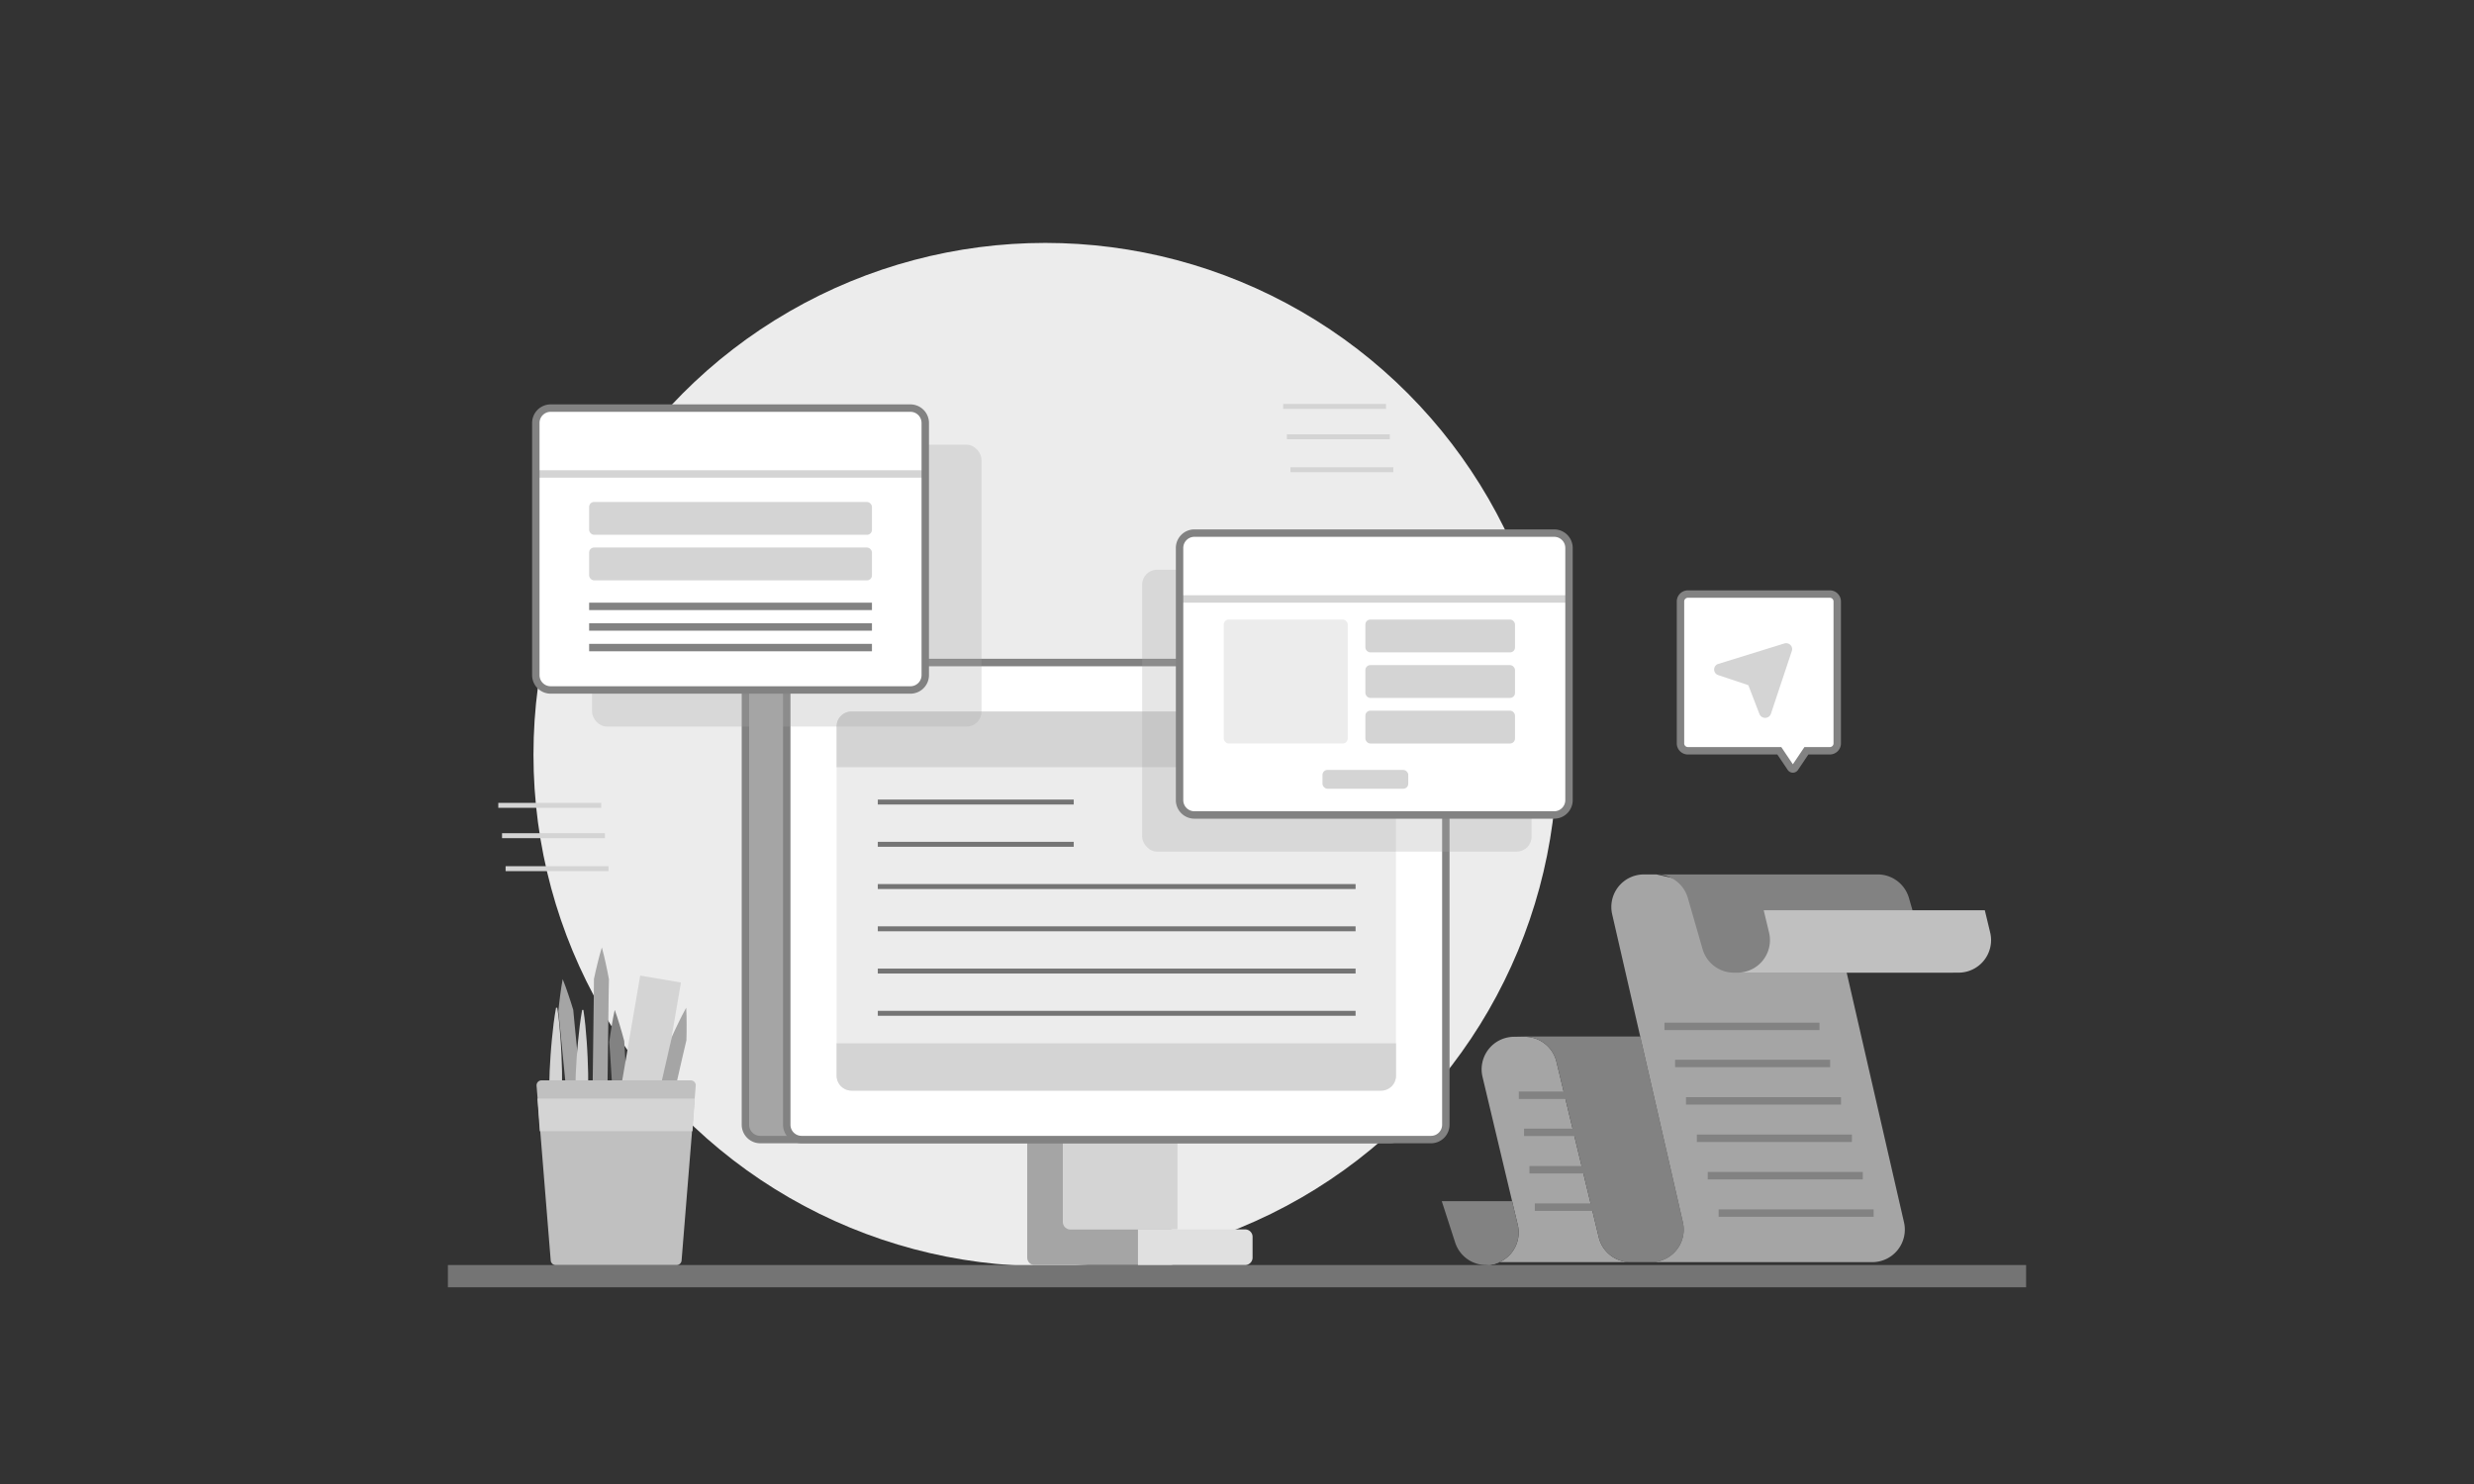 <svg xmlns="http://www.w3.org/2000/svg" viewBox="0 0 1000 600" id="blogsandarticle"><rect x="0" y="0" width="1000" height="600" fill="#333333" stroke="none"/><g data-name="blogs and article" fill="#000000" class="color000000 svgShape"><circle cx="422.506" cy="305.091" r="206.878" fill="#ececec" class="colord9ebff svgShape"></circle><rect width="46.323" height="46.323" x="429.611" y="450.743" fill="#d4d4d4" class="colora9c0ff svgShape"></rect><rect width="637.92" height="9" x="181.04" y="511.466" fill="#747474" class="color456ba3 svgShape"></rect><path fill="#a5a5a5" d="M429.611,494.066V453.743a3,3,0,0,0-3-3h-8.4a3,3,0,0,0-3,3v54.723a3,3,0,0,0,3,3h54.723a3,3,0,0,0,3-3v-8.4a3,3,0,0,0-3-3h-40.323A3,3,0,0,1,429.611,494.066Z" class="color6299e8 svgShape"></path><path fill="#e0e0e0" d="M459.972,497.066v14.4h43.323a3,3,0,0,0,3-3v-8.4a3,3,0,0,0-3-3Z" class="colorc2d5ff svgShape"></path><rect width="41.595" height="2" x="202.927" y="336.88" fill="#d4d4d4" class="colora9c0ff svgShape"></rect><rect width="41.595" height="2" x="201.414" y="324.611" fill="#d4d4d4" class="colora9c0ff svgShape"></rect><rect width="41.595" height="2" x="204.366" y="350.213" fill="#d4d4d4" class="colora9c0ff svgShape"></rect><rect width="41.595" height="2" x="520.16" y="175.588" fill="#d4d4d4" class="colora9c0ff svgShape"></rect><rect width="41.595" height="2" x="518.648" y="163.319" fill="#d4d4d4" class="colora9c0ff svgShape"></rect><rect width="41.595" height="2" x="521.599" y="188.92" fill="#d4d4d4" class="colora9c0ff svgShape"></rect><rect width="266.4" height="192.863" x="301.303" y="267.88" fill="#a5a5a5" rx="6" class="color6299e8 svgShape"></rect><path fill="#828282" d="M561.703,462.243H307.303a7.509,7.509,0,0,1-7.5-7.5V273.88a7.509,7.509,0,0,1,7.5-7.5H561.703a7.508,7.508,0,0,1,7.5,7.5V454.743A7.508,7.508,0,0,1,561.703,462.243ZM307.303,269.38a4.505,4.505,0,0,0-4.5,4.5V454.743a4.505,4.505,0,0,0,4.5,4.5H561.703a4.505,4.505,0,0,0,4.5-4.5V273.88a4.505,4.505,0,0,0-4.5-4.5Z" class="color4d76b8 svgShape"></path><rect width="266.4" height="192.863" x="318.011" y="267.88" fill="#ffffff" rx="6" class="colorffffff svgShape"></rect><rect width="226.1" height="153.276" x="338.161" y="287.673" fill="#ececec" rx="6" class="colord9ebff svgShape"></rect><path fill="#828282" d="M578.411,462.243H324.011a7.509,7.509,0,0,1-7.5-7.5V273.88a7.509,7.509,0,0,1,7.5-7.5h254.4a7.508,7.508,0,0,1,7.5,7.5V454.743A7.508,7.508,0,0,1,578.411,462.243ZM324.011,269.38a4.505,4.505,0,0,0-4.5,4.5V454.743a4.505,4.505,0,0,0,4.5,4.5h254.4a4.505,4.505,0,0,0,4.5-4.5V273.88a4.505,4.505,0,0,0-4.5-4.5Z" class="color4d76b8 svgShape"></path><path fill="#d4d4d4" d="M558.261 287.673H344.161a6 6 0 00-6 6v16.522h226.1V293.673A6 6 0 00558.261 287.673zM338.161 421.803v13.147a6 6 0 006 6h214.1a6 6 0 006-6V421.803z" class="colora9c0ff svgShape"></path><rect width="79.2" height="2" x="354.811" y="323.278" fill="#747474" class="color456ba3 svgShape"></rect><rect width="79.2" height="2" x="354.811" y="340.361" fill="#747474" class="color456ba3 svgShape"></rect><rect width="193.12" height="2" x="354.811" y="357.444" fill="#747474" class="color456ba3 svgShape"></rect><rect width="193.12" height="2" x="354.811" y="374.527" fill="#747474" class="color456ba3 svgShape"></rect><rect width="193.12" height="2" x="354.811" y="391.61" fill="#747474" class="color456ba3 svgShape"></rect><rect width="193.12" height="2" x="354.811" y="408.693" fill="#747474" class="color456ba3 svgShape"></rect><g opacity=".28" fill="#000000" class="color000000 svgShape"><rect width="157.416" height="113.963" x="461.663" y="230.346" fill="#a5a5a5" rx="6" class="color6299e8 svgShape"></rect></g><rect width="157.416" height="113.963" x="476.783" y="215.542" fill="#ffffff" rx="6" class="colorffffff svgShape"></rect><rect width="157.416" height="3" x="476.783" y="240.667" fill="#d4d4d4" class="colora9c0ff svgShape"></rect><path fill="#828282" d="M628.199,331.005H482.783a7.508,7.508,0,0,1-7.5-7.5V221.542a7.508,7.508,0,0,1,7.5-7.5H628.199a7.508,7.508,0,0,1,7.5,7.5V323.505A7.508,7.508,0,0,1,628.199,331.005ZM482.783,217.042a4.505,4.505,0,0,0-4.5,4.5V323.505a4.505,4.505,0,0,0,4.5,4.5H628.199a4.505,4.505,0,0,0,4.5-4.5V221.542a4.505,4.505,0,0,0-4.5-4.5Z" class="color4d76b8 svgShape"></path><rect width="50.105" height="50.105" x="494.651" y="250.494" fill="#ececec" rx="2" class="colord9ebff svgShape"></rect><rect width="60.48" height="13.272" x="551.891" y="250.494" fill="#d4d4d4" rx="2" class="colora9c0ff svgShape"></rect><rect width="34.667" height="7.608" x="534.557" y="311.287" fill="#d4d4d4" rx="2" class="colora9c0ff svgShape"></rect><rect width="60.48" height="13.272" x="551.891" y="268.911" fill="#d4d4d4" rx="2" class="colora9c0ff svgShape"></rect><rect width="60.48" height="13.272" x="551.891" y="287.328" fill="#d4d4d4" rx="2" class="colora9c0ff svgShape"></rect><g opacity=".28" fill="#000000" class="color000000 svgShape"><rect width="157.416" height="113.963" x="239.303" y="179.805" fill="#a5a5a5" rx="6" class="color6299e8 svgShape"></rect></g><rect width="157.416" height="113.963" x="216.58" y="165.001" fill="#ffffff" rx="6" class="colorffffff svgShape"></rect><rect width="157.416" height="3" x="216.58" y="190.125" fill="#d4d4d4" class="colora9c0ff svgShape"></rect><path fill="#828282" d="M367.996,280.463H222.58a7.508,7.508,0,0,1-7.5-7.5V171.001a7.508,7.508,0,0,1,7.5-7.5H367.996a7.508,7.508,0,0,1,7.5,7.5V272.963A7.508,7.508,0,0,1,367.996,280.463ZM222.58,166.501a4.505,4.505,0,0,0-4.5,4.5V272.963a4.505,4.505,0,0,0,4.5,4.5H367.996a4.505,4.505,0,0,0,4.5-4.5V171.001a4.505,4.505,0,0,0-4.5-4.5Z" class="color4d76b8 svgShape"></path><rect width="114.317" height="13.272" x="238.129" y="202.953" fill="#d4d4d4" rx="2" class="colora9c0ff svgShape"></rect><rect width="114.317" height="13.272" x="238.129" y="221.37" fill="#d4d4d4" rx="2" class="colora9c0ff svgShape"></rect><rect width="114.317" height="3" x="238.129" y="243.667" fill="#828282" class="color4d76b8 svgShape"></rect><rect width="114.317" height="3" x="238.129" y="251.994" fill="#828282" class="color4d76b8 svgShape"></rect><rect width="114.317" height="3" x="238.129" y="260.322" fill="#828282" class="color4d76b8 svgShape"></rect><path fill="#a5a5a5" d="M606.12,510.298h52.889a13.154,13.154,0,0,1-12.788-10.072l-17.105-70.965a13.154,13.154,0,0,0-12.788-10.072h-4.292a13.154,13.154,0,0,0-12.797,16.199L613.49,495.266a13.154,13.154,0,0,1-12.797,16.199h0Z" class="color6299e8 svgShape"></path><path fill="#828282" d="M609.975 419.071h52.889l.124 0L680.23 494.201a13.154 13.154 0 01-12.821 16.097h-8.4a13.154 13.154 0 01-12.788-10.072l-17.105-70.965a13.154 13.154 0 00-12.788-10.072zM582.77 485.651l5.339 16.49a13.154 13.154 0 0012.584 9.324h0A13.154 13.154 0 00613.49 495.266l-2.288-9.615z" class="color4d76b8 svgShape"></path><path fill="#a5a5a5" d="M667.409,510.298A13.154,13.154,0,0,0,680.23,494.201L651.642,369.639a13.154,13.154,0,0,1,12.821-16.097h5.125l71.43,16.097L769.606,494.201A13.154,13.154,0,0,1,756.785,510.298H667.409Z" class="color6299e8 svgShape"></path><path fill="#828282" d="M753.839,353.543h5.125a13.154,13.154,0,0,1,12.64,9.511l5.964,20.692a13.154,13.154,0,0,0,12.64,9.511H700.831a13.154,13.154,0,0,1-12.64-9.511l-5.964-20.692a13.154,13.154,0,0,0-12.64-9.511Z" class="color4d76b8 svgShape"></path><path fill="#c0c0c0" d="M700.831,393.257h1.439a13.154,13.154,0,0,0,12.789-16.233l-2.166-8.997h89.376l2.166,8.997a13.154,13.154,0,0,1-12.789,16.233H700.831Z" class="color92b1ef svgShape"></path><rect width="62.665" height="3" x="672.782" y="413.484" fill="#828282" class="color4d76b8 svgShape"></rect><rect width="62.665" height="3" x="677.083" y="428.472" fill="#828282" class="color4d76b8 svgShape"></rect><rect width="62.665" height="3" x="681.481" y="443.596" fill="#828282" class="color4d76b8 svgShape"></rect><rect width="62.665" height="3" x="685.879" y="458.721" fill="#828282" class="color4d76b8 svgShape"></rect><rect width="62.665" height="3" x="690.277" y="473.845" fill="#828282" class="color4d76b8 svgShape"></rect><rect width="62.665" height="3" x="694.675" y="488.97" fill="#828282" class="color4d76b8 svgShape"></rect><rect width="30.93" height="3" x="613.909" y="441.333" fill="#828282" class="color4d76b8 svgShape"></rect><rect width="30.931" height="3" x="616.031" y="456.319" fill="#828282" class="color4d76b8 svgShape"></rect><rect width="30.93" height="3" x="618.202" y="471.444" fill="#828282" class="color4d76b8 svgShape"></rect><rect width="30.93" height="3" x="620.373" y="486.568" fill="#828282" class="color4d76b8 svgShape"></rect><path fill="#d4d4d4" d="M225.247,407.452c.662,4.277,1.052,8.55,1.344,12.822.173,2.136.245,4.271.366,6.407l.212,6.405q.135,6.404-.189,12.802-.36,6.397-.639,12.796l-1.077,25.595c-.446,8.531-.819,17.062-1.327,25.592l-.5-.007c-.29-8.54-.445-17.078-.673-25.617l-.422-25.614q-.124-6.404-.311-12.808-.157-6.404.139-12.802l.375-6.397c.176-2.132.302-4.264.53-6.395.402-4.263.901-8.525,1.672-12.783Z" class="colora9c0ff svgShape"></path><path fill="#828282" d="M248.477,408.317c.39,1.044.717,2.092,1.078,3.138l.976,3.145c.644,2.097,1.23,4.198,1.788,6.3.213,4.263.529,8.519.788,12.779l1.637,25.554,1.636,25.554.818,12.777c-.638,4.317-1.247,8.633-2.176,12.969-1.474-4.182-2.629-8.385-3.812-12.585l-.818-12.777-1.636-25.554-1.636-25.554c-.286-4.258-.516-8.52-.848-12.775.285-2.156.598-4.315.969-6.477l.567-3.244C248.033,410.483,248.224,409.402,248.477,408.317Z" class="color4d76b8 svgShape"></path><rect width="70.489" height="16.708" x="225.809" y="422.224" fill="#d4d4d4" transform="rotate(-80.272 261.054 430.578)" class="colora9c0ff svgShape"></rect><path fill="#a5a5a5" d="M227.439 395.878c.425 1.03.789 2.066 1.186 3.099l1.085 3.109c.716 2.073 1.374 4.153 2.005 6.235.36 4.253.823 8.496 1.23 12.744l2.52 25.482 2.52 25.482 1.26 12.741c-.488 4.337-.948 8.671-1.726 13.036-1.618-4.129-2.917-8.289-4.245-12.446l-1.26-12.741-2.52-25.482-2.52-25.482c-.433-4.246-.81-8.497-1.29-12.738.21-2.165.448-4.333.745-6.507l.455-3.261C227.07 398.059 227.223 396.972 227.439 395.878zM243.265 383.057c.308 1.071.554 2.141.834 3.212l.733 3.21c.481 2.14.904 4.28 1.3 6.419-.115 4.267-.126 8.535-.194 12.802l-.327 25.604-.327 25.604-.164 12.802c-.967 4.256-1.905 8.512-3.164 12.764-1.149-4.283-1.978-8.562-2.836-12.841l.164-12.802.327-25.605.327-25.604c.041-4.268.139-8.534.134-12.802.45-2.128.927-4.256 1.463-6.384l.814-3.191C242.656 385.183 242.93 384.12 243.265 383.057z" class="color6299e8 svgShape"></path><path fill="#d4d4d4" d="M235.81,408.32c.662,4.277,1.052,8.55,1.345,12.822.173,2.136.245,4.271.366,6.407l.212,6.405q.136,6.404-.189,12.802-.36,6.397-.639,12.796L235.828,485.146c-.446,8.531-.819,17.062-1.327,25.592l-.5-.007c-.29-8.54-.445-17.078-.672-25.617l-.423-25.614q-.124-6.404-.311-12.808-.157-6.404.139-12.802l.375-6.397c.176-2.132.302-4.264.53-6.395.402-4.263.901-8.525,1.672-12.783Z" class="colora9c0ff svgShape"></path><path fill="#a5a5a5" d="M277.36,407.449c.075,1.112.09,2.21.137,3.315l.038,3.293c.019,2.194-.02,4.374-.085,6.549-1.012,4.146-1.925,8.316-2.892,12.472l-5.725,24.958-5.725,24.958-2.863,12.479c-1.843,3.956-3.659,7.918-5.787,11.808-.219-4.429-.126-8.786-.062-13.15L257.26,481.653l5.725-24.958,5.725-24.958c.941-4.163,1.938-8.313,2.833-12.486.889-1.985,1.805-3.965,2.778-5.931l1.469-2.947C276.316,409.399,276.807,408.417,277.36,407.449Z" class="color6299e8 svgShape"></path><path fill="#c0c0c0" d="M273.507,511.466H224.594a2,2,0,0,1-1.995-1.859L216.882,438.947a2,2,0,0,1,1.995-2.141h60.346a2,2,0,0,1,1.995,2.141l-5.717,70.66A2,2,0,0,1,273.507,511.466Z" class="color92b1ef svgShape"></path><polygon fill="#d4d4d4" points="279.913 457.366 280.849 444.166 217.252 444.166 218.188 457.366 279.913 457.366" class="colora9c0ff svgShape"></polygon><path fill="#ffffff" d="M739.62,240.189H682.26a3,3,0,0,0-3,3v57.36a3,3,0,0,0,3,3h36.944l4.646,6.914a1,1,0,0,0,1.66,0l4.646-6.914h9.464a3,3,0,0,0,3-3V243.189A3,3,0,0,0,739.62,240.189Z" class="colorffffff svgShape"></path><path fill="#d4d4d4" d="M721.205,260.166l-26.589,8.24a2.365,2.365,0,0,0-.139,4.531l12.06,4.04a.355.355,0,0,1,.2.193l4.437,11.516a2.433,2.433,0,0,0,2.306,1.545h.062a2.394,2.394,0,0,0,2.274-1.652l8.457-25.399a2.35,2.35,0,0,0-.544-2.364,2.456,2.456,0,0,0-2.523-.65Z" class="colora9c0ff svgShape"></path><path fill="#828282" d="M724.68,312.405a2.497,2.497,0,0,1-2.075-1.105l-4.2-6.251h-36.145a4.505,4.505,0,0,1-4.5-4.5V243.188a4.505,4.505,0,0,1,4.5-4.5h57.36a4.505,4.505,0,0,1,4.5,4.5v57.36a4.505,4.505,0,0,1-4.5,4.5h-8.665l-4.2,6.251a2.496,2.496,0,0,1-2.074,1.105Zm-42.42-70.717a1.502,1.502,0,0,0-1.5,1.5v57.36a1.502,1.502,0,0,0,1.5,1.5h37.744l4.676,6.96,4.676-6.96h10.264a1.502,1.502,0,0,0,1.5-1.5V243.188a1.502,1.502,0,0,0-1.5-1.5Z" class="color4d76b8 svgShape"></path></g></svg>